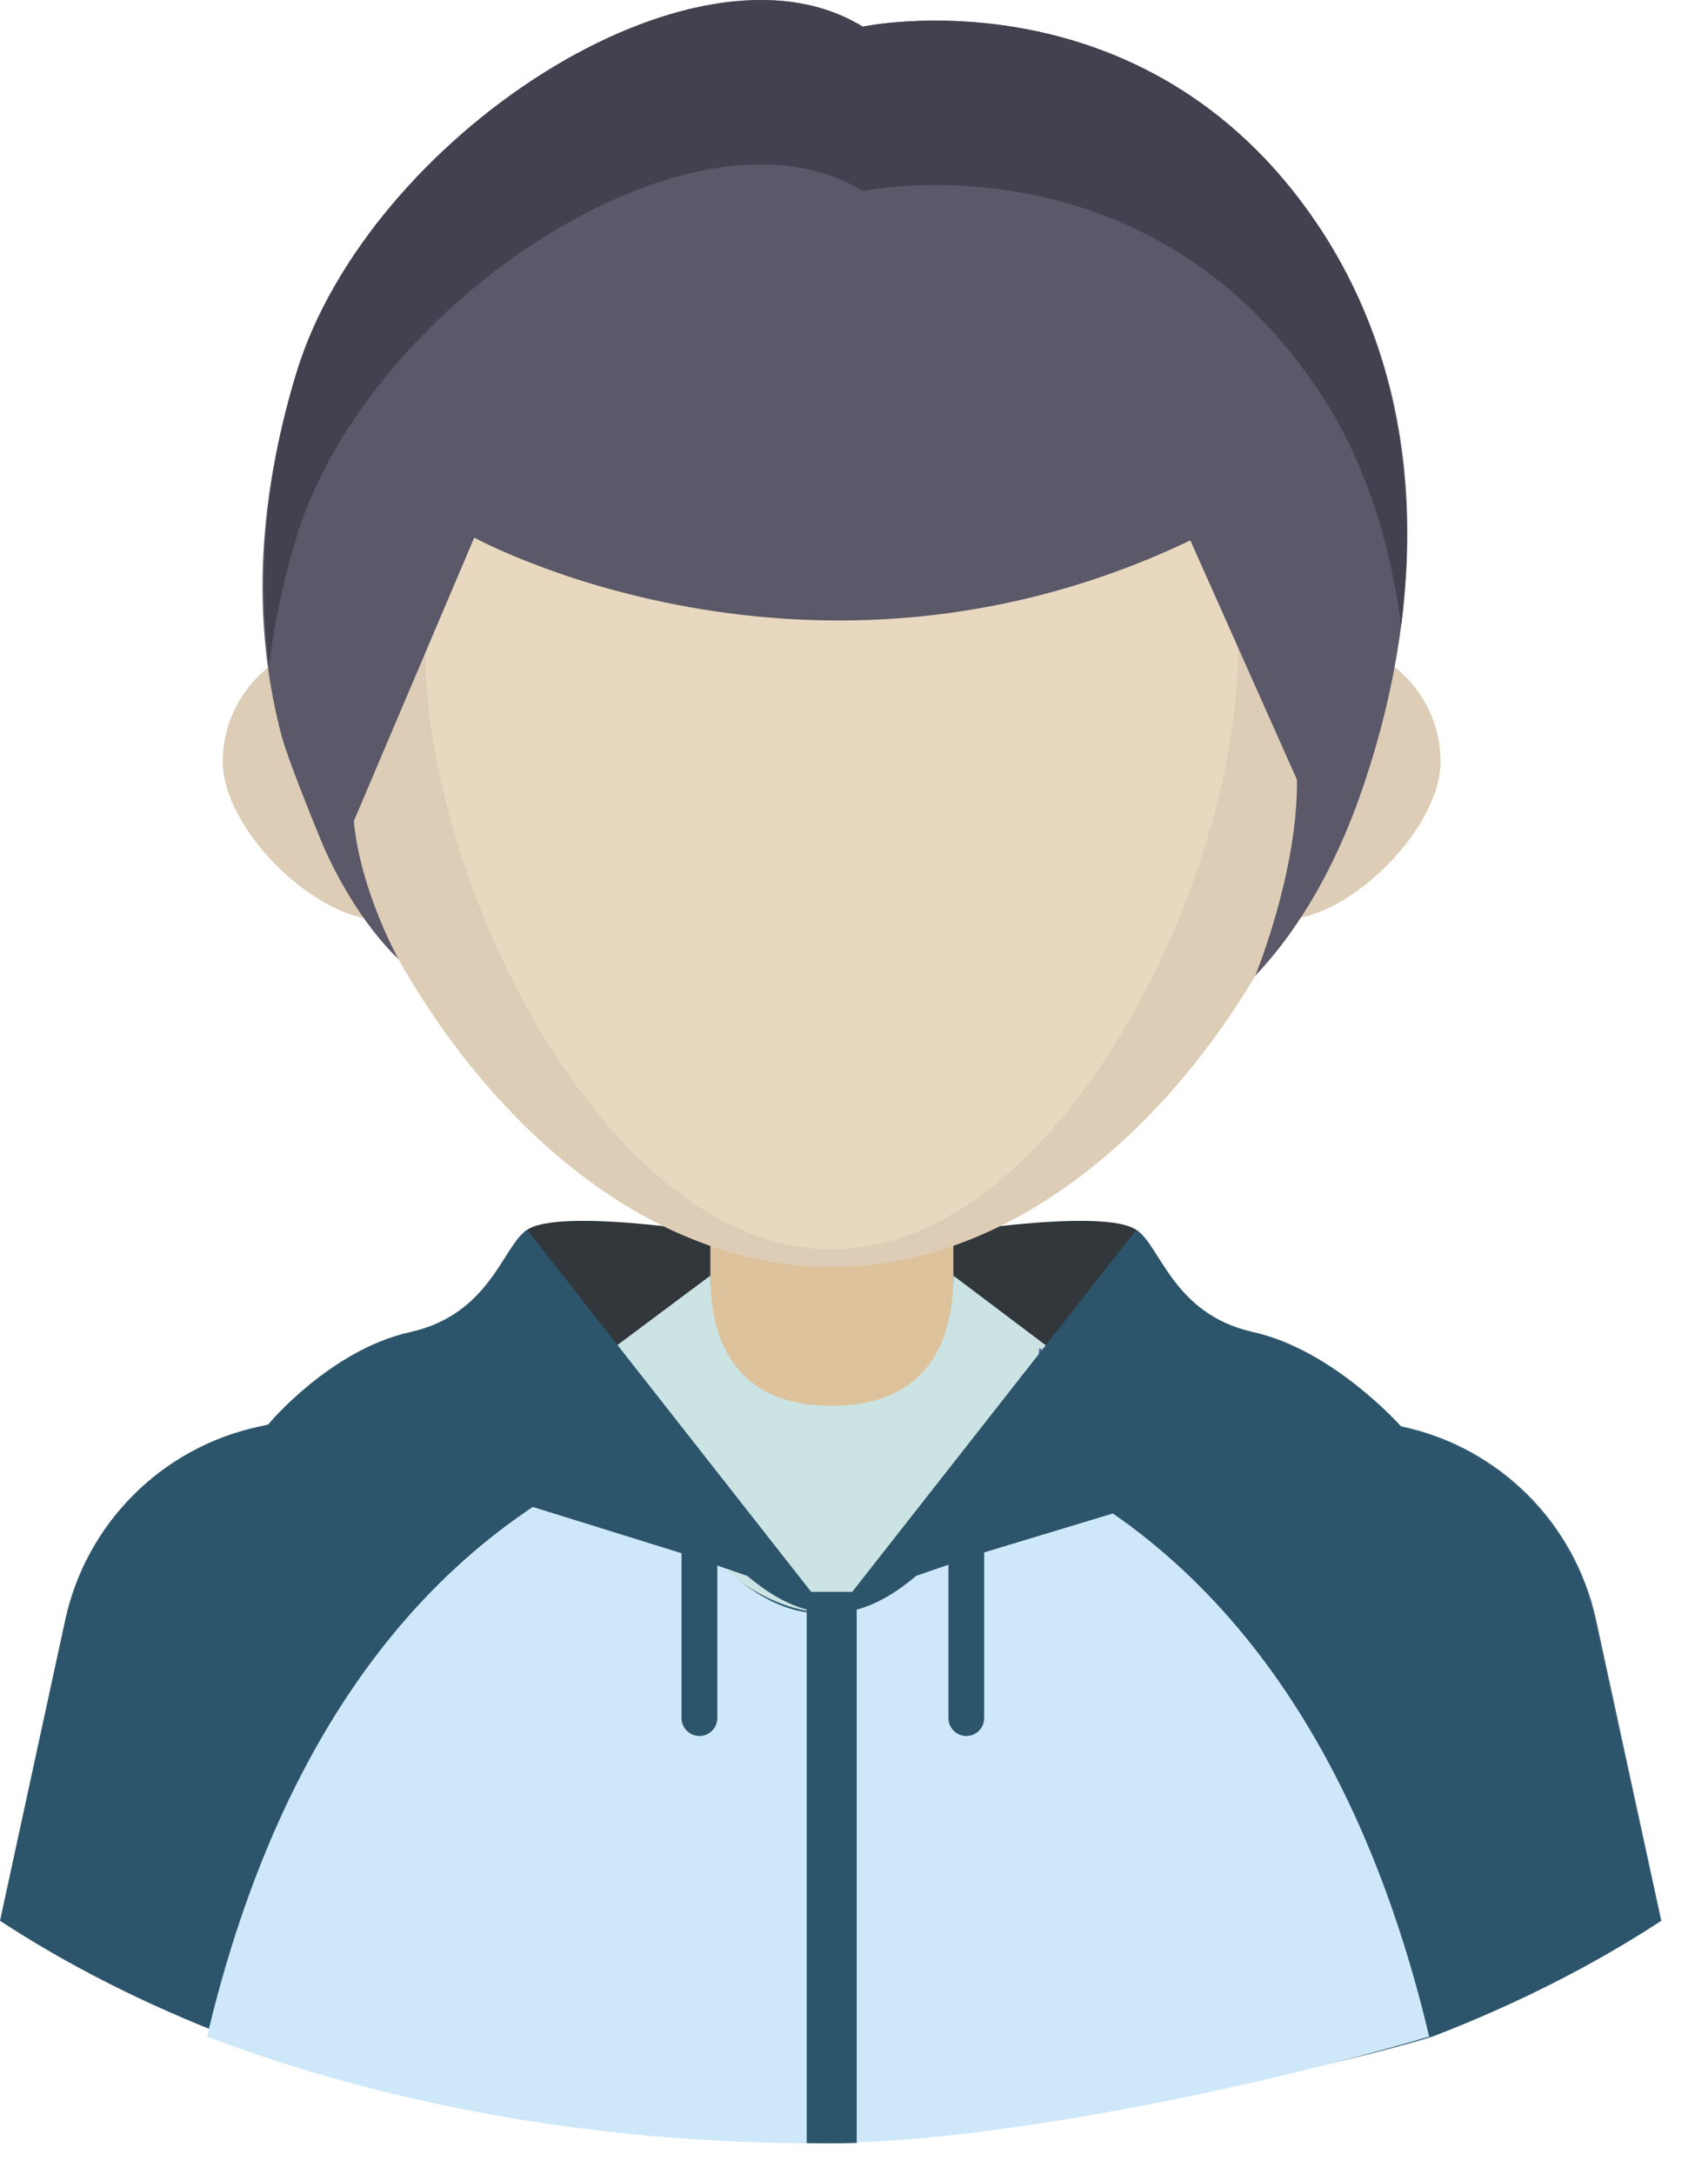 <svg width="33" height="42" viewBox="0 0 33 42" fill="none" xmlns="http://www.w3.org/2000/svg">
<path d="M30.837 31.298C30.433 29.436 28.981 27.979 27.12 27.568L20.257 26.053C20.206 26.794 19.963 27.482 19.58 28.07C19.592 28.075 19.604 28.081 19.616 28.086C18.858 29.237 17.528 30.398 16.046 30.398C14.557 30.398 13.274 29.23 12.517 28.07C12.134 27.482 11.892 26.794 11.84 26.053L4.977 27.568C3.116 27.979 1.664 29.436 1.26 31.298L0 37.11C1.31 37.968 2.795 38.721 4.418 39.347C5.044 39.589 5.919 39.53 6.585 39.732C9.519 40.626 12.563 41.137 16.046 41.137C19.512 41.137 24.757 40.232 27.68 39.347C29.301 38.722 30.784 37.97 32.093 37.113C32.094 37.112 32.096 37.111 32.097 37.11L30.837 31.298Z" fill="#2C556B"/>
<path d="M10.153 23.784C10.765 23.275 14.432 23.914 14.432 23.914V26.78H11.117C11.117 26.78 9.602 24.241 10.153 23.784Z" fill="#32373B"/>
<path d="M21.984 23.784C21.372 23.275 17.706 23.914 17.706 23.914V26.78H21.021C21.021 26.78 22.536 24.241 21.984 23.784Z" fill="#32373B"/>
<path d="M13.196 25.48H18.896C18.896 25.48 19.025 28.349 16.177 28.349C13.33 28.349 13.191 26.061 13.196 25.48Z" fill="#34631C"/>
<path d="M18.42 22.352H13.724V29.396H18.42V22.352Z" fill="#DDC29B"/>
<path d="M27.831 14.717C27.831 13.737 27.227 12.899 26.37 12.553C26.401 12.211 26.418 11.873 26.418 11.54C26.418 5.825 21.784 1.98 16.069 1.98C10.354 1.98 5.72 5.825 5.72 11.54C5.72 11.873 5.737 12.211 5.767 12.553C4.911 12.899 4.306 13.737 4.306 14.717C4.306 15.985 6.013 17.712 7.296 17.77C9.126 21.453 12.371 24.476 16.069 24.476C19.767 24.476 23.012 21.453 24.842 17.77C26.125 17.712 27.831 15.985 27.831 14.717Z" fill="#E8D8BF"/>
<path d="M16.072 31.167C18.311 31.167 20.144 28.263 20.303 26.065L18.42 24.646C18.42 26.232 17.653 27.161 16.067 27.161C14.482 27.161 13.724 26.232 13.724 24.646L11.84 26.053C11.994 28.257 13.829 31.167 16.072 31.167Z" fill="#CBE3E3"/>
<path d="M27.613 39.347C26.488 34.601 24.11 30.117 19.428 28.086C18.658 29.237 17.334 31.166 15.83 31.166C14.319 31.166 12.99 29.23 12.222 28.07C7.515 30.093 5.127 34.588 4 39.347C4.636 39.589 5.292 39.812 5.967 40.015C8.945 40.908 12.291 41.41 15.827 41.41C19.345 41.41 24.646 40.232 27.613 39.347Z" fill="#CEE8FA"/>
<path d="M27.039 27.568C28.928 27.979 30.402 29.436 30.812 31.298L32.092 37.113C32.094 37.112 32.096 37.111 32.097 37.11L30.818 31.298C30.408 29.436 28.934 27.979 27.045 27.568L20.078 26.053C20.026 26.794 19.78 27.482 19.391 28.07C19.403 28.075 19.415 28.081 19.427 28.086C19.821 27.498 20.07 26.808 20.125 26.065L27.039 27.568Z" fill="#5065A1"/>
<path d="M26.37 12.553C26.401 12.211 26.418 11.873 26.418 11.54C26.418 5.825 21.784 3.779 16.069 3.779C10.354 3.779 5.72 5.825 5.72 11.54C5.72 11.873 5.737 12.211 5.767 12.553C4.911 12.899 4.306 13.737 4.306 14.717C4.306 15.985 6.013 17.712 7.296 17.77C9.126 21.453 12.37 24.476 16.069 24.476C19.767 24.476 23.012 21.453 24.842 17.77C26.125 17.712 27.831 15.985 27.831 14.717C27.831 13.737 27.227 12.899 26.37 12.553ZM16.069 24.135C11.731 24.135 8.215 17.089 8.215 12.546C8.215 8.003 11.731 6.292 16.069 6.292C20.406 6.292 23.922 8.003 23.922 12.546C23.922 17.089 20.406 24.135 16.069 24.135Z" fill="#DDCDB6"/>
<path d="M24.251 18.853C25.222 17.835 25.842 16.548 26.197 15.592C27.057 13.276 28.226 8.447 25.447 4.325C22.1 -0.64 16.668 0.515 16.668 0.515C13.422 -1.483 7.117 2.674 5.733 7.186C4.814 10.184 4.992 12.502 5.436 14.2C5.564 14.69 6.145 16.098 6.145 16.098C6.425 16.815 6.976 17.835 7.701 18.534C7.701 18.534 6.965 17.225 6.836 15.864L9.163 10.387C9.163 10.387 15.655 13.954 22.998 10.44L25.058 15.063C25.079 16.855 24.251 18.853 24.251 18.853Z" fill="#5B5869"/>
<path d="M5.733 10.363C7.117 5.85 13.422 1.693 16.668 3.691C16.668 3.691 22.1 2.537 25.447 7.502C26.432 8.963 26.876 10.597 27.071 12.097C27.355 9.77 27.16 6.866 25.447 4.325C22.1 -0.64 16.668 0.515 16.668 0.515C13.422 -1.483 7.117 2.674 5.733 7.186C5.044 9.434 5.009 11.37 5.2 12.859C5.294 12.08 5.462 11.246 5.733 10.363Z" fill="#43414F"/>
<path d="M24.212 25.736C22.658 25.391 22.421 24.058 21.954 23.761L16.466 30.755H15.672L10.184 23.761C9.717 24.058 9.48 25.391 7.926 25.736C6.372 26.081 5.179 27.523 5.179 27.523L10.517 29.184L13.168 30.009V33.195C13.168 33.385 13.323 33.54 13.514 33.54C13.704 33.54 13.859 33.385 13.859 33.195V30.247L14.439 30.447C14.799 30.752 15.184 30.988 15.586 31.098V41.406C15.746 41.408 15.907 41.41 16.069 41.41C16.226 41.41 16.388 41.407 16.552 41.402V31.099C16.956 30.99 17.342 30.752 17.703 30.445L18.325 30.231V33.194C18.325 33.385 18.479 33.54 18.67 33.54C18.861 33.54 19.015 33.385 19.015 33.194V29.993L21.613 29.207L27.068 27.557C27.068 27.558 25.766 26.081 24.212 25.736Z" fill="#2C556B"/>
</svg>
